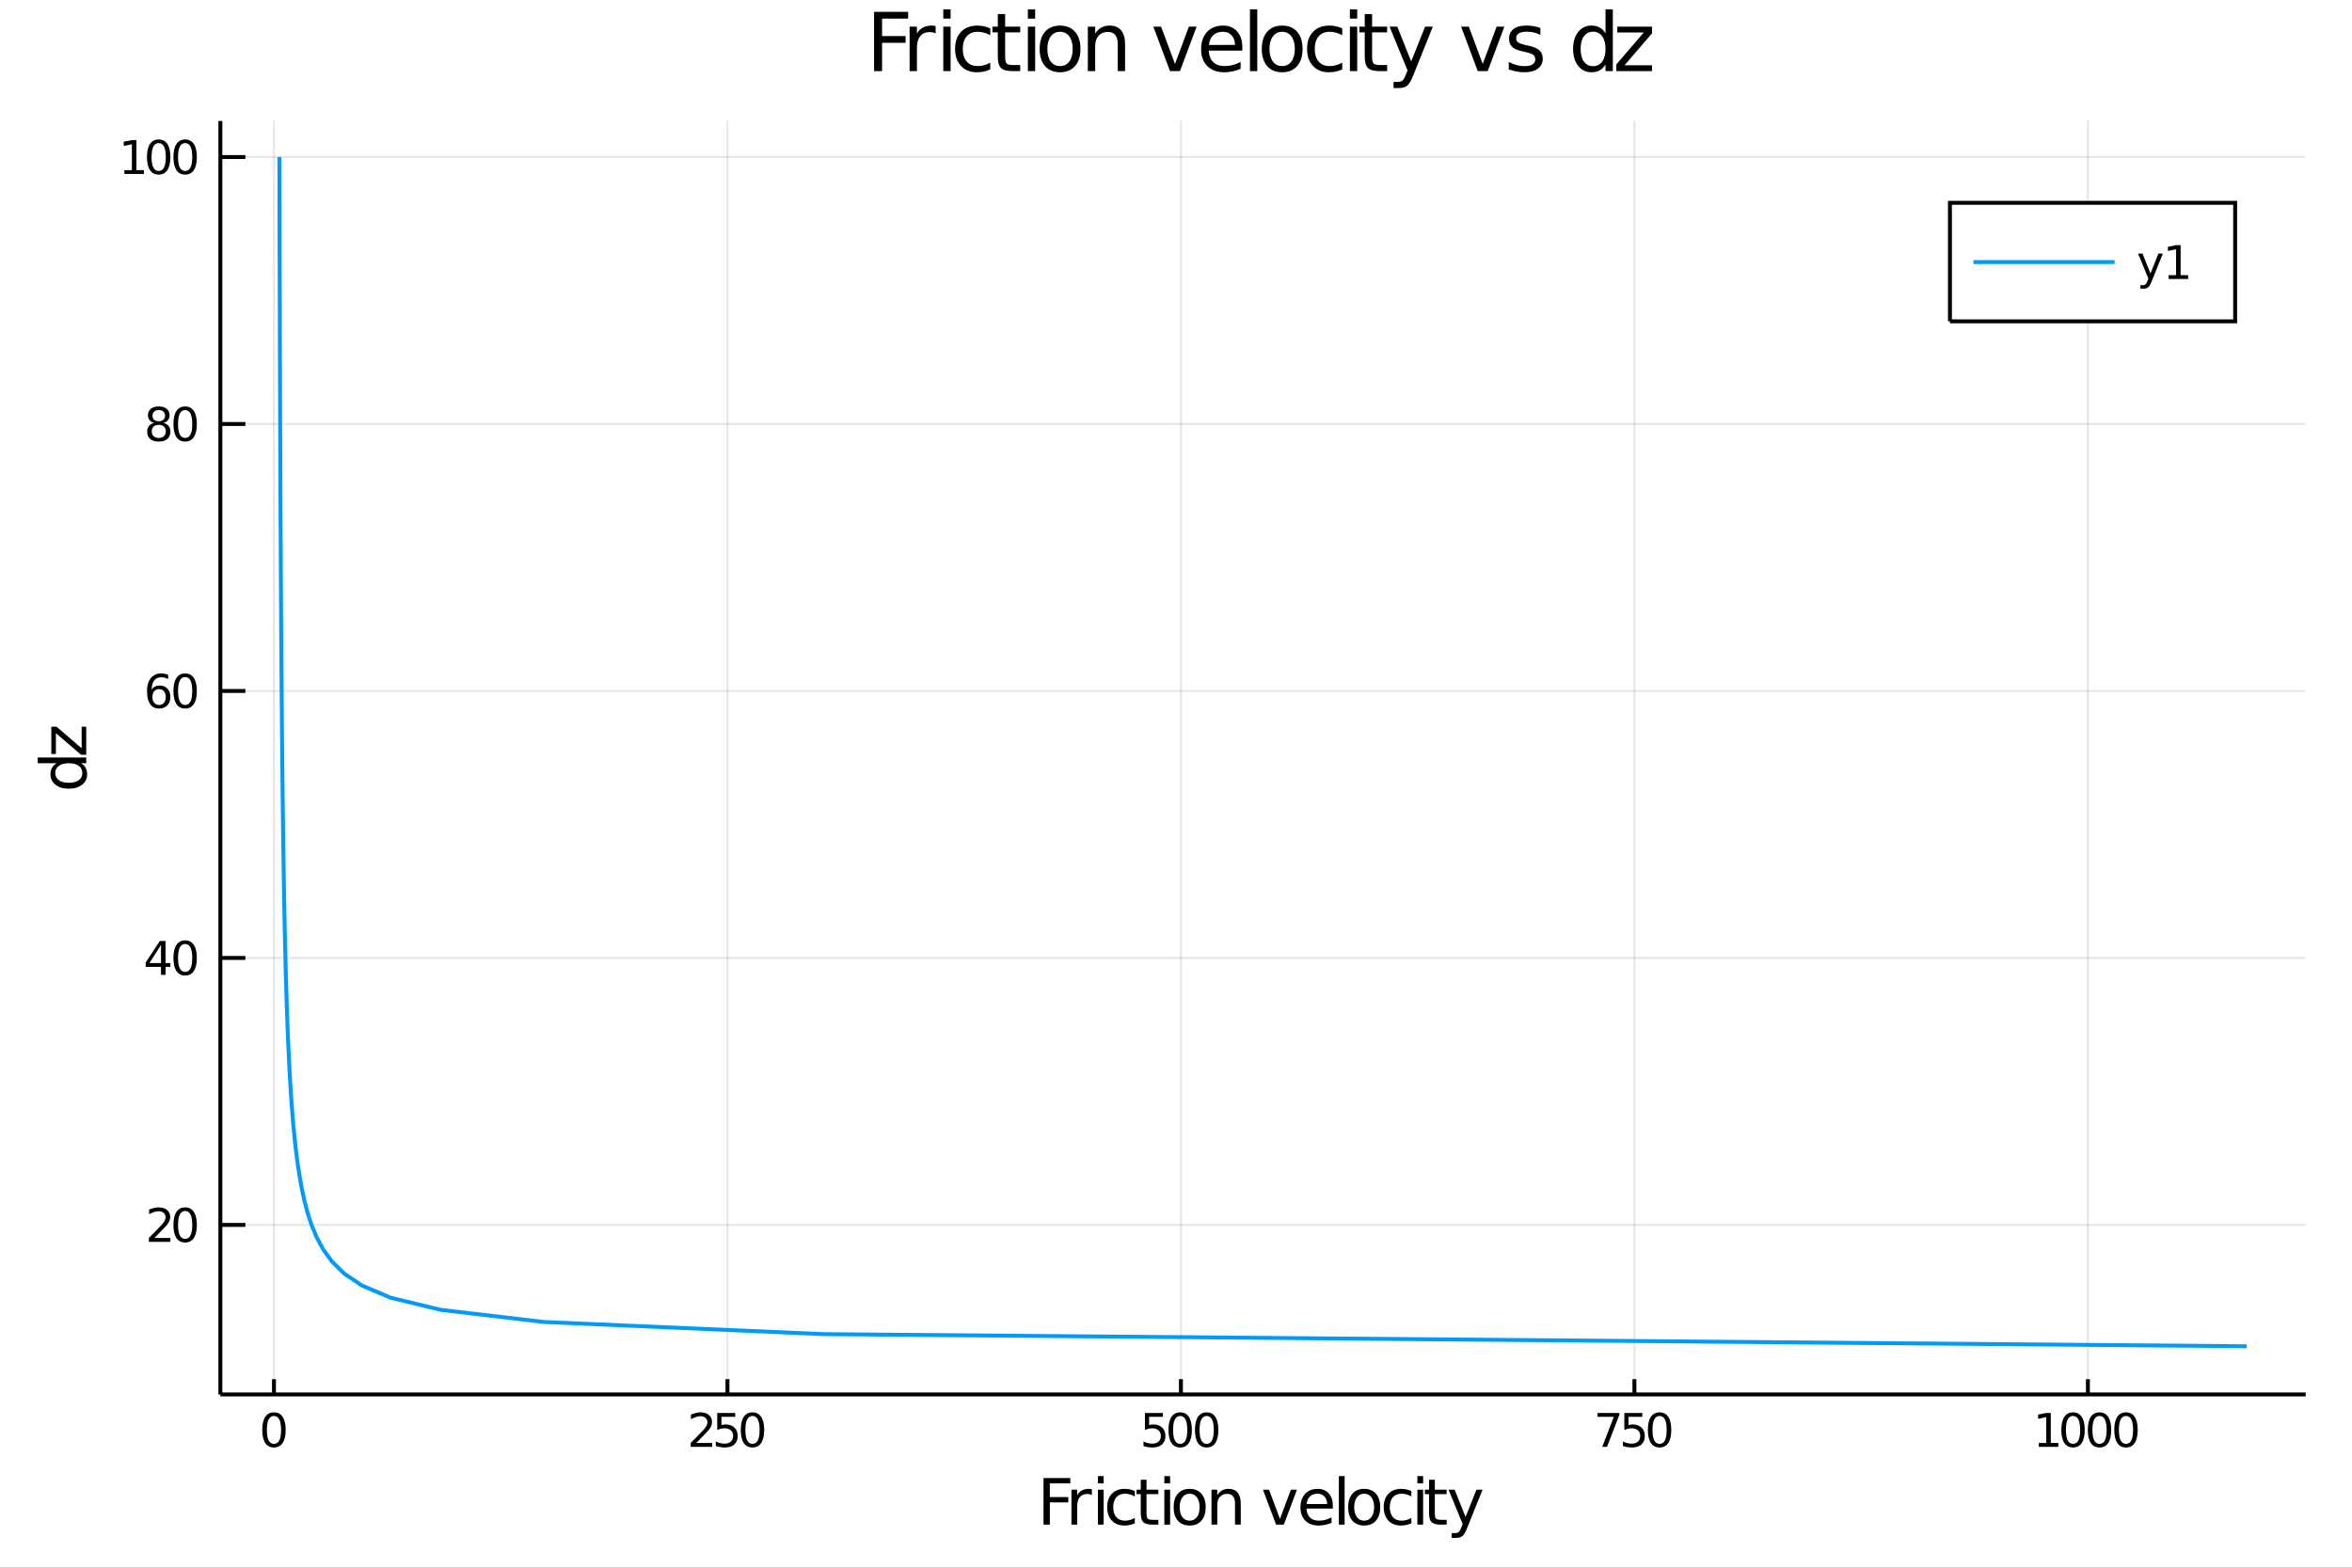 <?xml version="1.0" encoding="utf-8"?>
<svg xmlns="http://www.w3.org/2000/svg" xmlns:xlink="http://www.w3.org/1999/xlink" width="600" height="400" viewBox="0 0 2400 1600">
<rect x="0" y="0" width="2400" height="1600" fill="#333333" stroke="none"/>
<defs>
  <clipPath id="clip720">
    <rect x="0" y="0" width="2400" height="1600"/>
  </clipPath>
</defs>
<path clip-path="url(#clip720)" d="
M0 1600 L2400 1600 L2400 0 L0 0  Z
  " fill="#ffffff" fill-rule="evenodd" fill-opacity="1"/>
<defs>
  <clipPath id="clip721">
    <rect x="480" y="0" width="1681" height="1600"/>
  </clipPath>
</defs>
<path clip-path="url(#clip720)" d="
M224.866 1423.18 L2352.76 1423.18 L2352.76 123.472 L224.866 123.472  Z
  " fill="#ffffff" fill-rule="evenodd" fill-opacity="1"/>
<defs>
  <clipPath id="clip722">
    <rect x="224" y="123" width="2129" height="1301"/>
  </clipPath>
</defs>
<polyline clip-path="url(#clip722)" style="stroke:#000000; stroke-width:2; stroke-opacity:0.1; fill:none" points="
  279.558,1423.18 279.558,123.472 
  "/>
<polyline clip-path="url(#clip722)" style="stroke:#000000; stroke-width:2; stroke-opacity:0.1; fill:none" points="
  742.296,1423.18 742.296,123.472 
  "/>
<polyline clip-path="url(#clip722)" style="stroke:#000000; stroke-width:2; stroke-opacity:0.1; fill:none" points="
  1205.03,1423.18 1205.03,123.472 
  "/>
<polyline clip-path="url(#clip722)" style="stroke:#000000; stroke-width:2; stroke-opacity:0.1; fill:none" points="
  1667.77,1423.18 1667.77,123.472 
  "/>
<polyline clip-path="url(#clip722)" style="stroke:#000000; stroke-width:2; stroke-opacity:0.1; fill:none" points="
  2130.51,1423.18 2130.51,123.472 
  "/>
<polyline clip-path="url(#clip722)" style="stroke:#000000; stroke-width:2; stroke-opacity:0.1; fill:none" points="
  224.866,1250.16 2352.76,1250.16 
  "/>
<polyline clip-path="url(#clip722)" style="stroke:#000000; stroke-width:2; stroke-opacity:0.1; fill:none" points="
  224.866,977.683 2352.76,977.683 
  "/>
<polyline clip-path="url(#clip722)" style="stroke:#000000; stroke-width:2; stroke-opacity:0.1; fill:none" points="
  224.866,705.207 2352.76,705.207 
  "/>
<polyline clip-path="url(#clip722)" style="stroke:#000000; stroke-width:2; stroke-opacity:0.1; fill:none" points="
  224.866,432.732 2352.76,432.732 
  "/>
<polyline clip-path="url(#clip722)" style="stroke:#000000; stroke-width:2; stroke-opacity:0.1; fill:none" points="
  224.866,160.256 2352.76,160.256 
  "/>
<polyline clip-path="url(#clip720)" style="stroke:#000000; stroke-width:4; stroke-opacity:1; fill:none" points="
  224.866,1423.18 2352.76,1423.18 
  "/>
<polyline clip-path="url(#clip720)" style="stroke:#000000; stroke-width:4; stroke-opacity:1; fill:none" points="
  224.866,1423.18 224.866,123.472 
  "/>
<polyline clip-path="url(#clip720)" style="stroke:#000000; stroke-width:4; stroke-opacity:1; fill:none" points="
  279.558,1423.18 279.558,1407.58 
  "/>
<polyline clip-path="url(#clip720)" style="stroke:#000000; stroke-width:4; stroke-opacity:1; fill:none" points="
  742.296,1423.18 742.296,1407.58 
  "/>
<polyline clip-path="url(#clip720)" style="stroke:#000000; stroke-width:4; stroke-opacity:1; fill:none" points="
  1205.03,1423.18 1205.03,1407.58 
  "/>
<polyline clip-path="url(#clip720)" style="stroke:#000000; stroke-width:4; stroke-opacity:1; fill:none" points="
  1667.77,1423.18 1667.77,1407.58 
  "/>
<polyline clip-path="url(#clip720)" style="stroke:#000000; stroke-width:4; stroke-opacity:1; fill:none" points="
  2130.51,1423.18 2130.51,1407.58 
  "/>
<polyline clip-path="url(#clip720)" style="stroke:#000000; stroke-width:4; stroke-opacity:1; fill:none" points="
  224.866,1250.16 250.401,1250.16 
  "/>
<polyline clip-path="url(#clip720)" style="stroke:#000000; stroke-width:4; stroke-opacity:1; fill:none" points="
  224.866,977.683 250.401,977.683 
  "/>
<polyline clip-path="url(#clip720)" style="stroke:#000000; stroke-width:4; stroke-opacity:1; fill:none" points="
  224.866,705.207 250.401,705.207 
  "/>
<polyline clip-path="url(#clip720)" style="stroke:#000000; stroke-width:4; stroke-opacity:1; fill:none" points="
  224.866,432.732 250.401,432.732 
  "/>
<polyline clip-path="url(#clip720)" style="stroke:#000000; stroke-width:4; stroke-opacity:1; fill:none" points="
  224.866,160.256 250.401,160.256 
  "/>
<path clip-path="url(#clip720)" d="M 0 0 M279.558 1445.17 Q275.947 1445.17 274.118 1448.74 Q272.313 1452.28 272.313 1459.41 Q272.313 1466.51 274.118 1470.08 Q275.947 1473.62 279.558 1473.62 Q283.192 1473.62 284.998 1470.08 Q286.827 1466.51 286.827 1459.41 Q286.827 1452.28 284.998 1448.74 Q283.192 1445.17 279.558 1445.17 M279.558 1441.47 Q285.368 1441.47 288.424 1446.07 Q291.503 1450.66 291.503 1459.41 Q291.503 1468.13 288.424 1472.74 Q285.368 1477.32 279.558 1477.32 Q273.748 1477.32 270.669 1472.74 Q267.614 1468.13 267.614 1459.41 Q267.614 1450.66 270.669 1446.07 Q273.748 1441.47 279.558 1441.47 Z" fill="#000000" fill-rule="evenodd" fill-opacity="1" /><path clip-path="url(#clip720)" d="M 0 0 M710.433 1472.72 L726.752 1472.72 L726.752 1476.65 L704.808 1476.65 L704.808 1472.72 Q707.47 1469.96 712.053 1465.33 Q716.66 1460.68 717.84 1459.34 Q720.086 1456.81 720.965 1455.08 Q721.868 1453.32 721.868 1451.63 Q721.868 1448.87 719.924 1447.14 Q718.002 1445.4 714.9 1445.4 Q712.701 1445.4 710.248 1446.17 Q707.817 1446.93 705.039 1448.48 L705.039 1443.76 Q707.863 1442.62 710.317 1442.05 Q712.771 1441.47 714.808 1441.47 Q720.178 1441.47 723.373 1444.15 Q726.567 1446.84 726.567 1451.33 Q726.567 1453.46 725.757 1455.38 Q724.97 1457.28 722.863 1459.87 Q722.285 1460.54 719.183 1463.76 Q716.081 1466.95 710.433 1472.72 Z" fill="#000000" fill-rule="evenodd" fill-opacity="1" /><path clip-path="url(#clip720)" d="M 0 0 M731.868 1442.09 L750.224 1442.09 L750.224 1446.03 L736.15 1446.03 L736.15 1454.5 Q737.169 1454.15 738.187 1453.99 Q739.206 1453.8 740.224 1453.8 Q746.011 1453.8 749.391 1456.98 Q752.771 1460.15 752.771 1465.56 Q752.771 1471.14 749.298 1474.24 Q745.826 1477.32 739.507 1477.32 Q737.331 1477.32 735.062 1476.95 Q732.817 1476.58 730.41 1475.84 L730.41 1471.14 Q732.493 1472.28 734.715 1472.83 Q736.937 1473.39 739.414 1473.39 Q743.419 1473.39 745.757 1471.28 Q748.095 1469.18 748.095 1465.56 Q748.095 1461.95 745.757 1459.85 Q743.419 1457.74 739.414 1457.74 Q737.539 1457.74 735.664 1458.16 Q733.812 1458.57 731.868 1459.45 L731.868 1442.09 Z" fill="#000000" fill-rule="evenodd" fill-opacity="1" /><path clip-path="url(#clip720)" d="M 0 0 M767.84 1445.17 Q764.229 1445.17 762.4 1448.74 Q760.595 1452.28 760.595 1459.41 Q760.595 1466.51 762.4 1470.08 Q764.229 1473.62 767.84 1473.62 Q771.474 1473.62 773.28 1470.08 Q775.108 1466.51 775.108 1459.41 Q775.108 1452.28 773.28 1448.74 Q771.474 1445.17 767.84 1445.17 M767.84 1441.47 Q773.65 1441.47 776.706 1446.07 Q779.784 1450.66 779.784 1459.41 Q779.784 1468.13 776.706 1472.74 Q773.65 1477.32 767.84 1477.32 Q762.03 1477.32 758.951 1472.74 Q755.896 1468.13 755.896 1459.41 Q755.896 1450.66 758.951 1446.07 Q762.03 1441.47 767.84 1441.47 Z" fill="#000000" fill-rule="evenodd" fill-opacity="1" /><path clip-path="url(#clip720)" d="M 0 0 M1168.3 1442.09 L1186.65 1442.09 L1186.65 1446.03 L1172.58 1446.03 L1172.58 1454.5 Q1173.6 1454.15 1174.62 1453.99 Q1175.64 1453.8 1176.65 1453.8 Q1182.44 1453.8 1185.82 1456.98 Q1189.2 1460.15 1189.2 1465.56 Q1189.2 1471.14 1185.73 1474.24 Q1182.26 1477.32 1175.94 1477.32 Q1173.76 1477.32 1171.49 1476.95 Q1169.25 1476.58 1166.84 1475.84 L1166.84 1471.14 Q1168.92 1472.28 1171.15 1472.83 Q1173.37 1473.39 1175.84 1473.39 Q1179.85 1473.39 1182.19 1471.28 Q1184.53 1469.18 1184.53 1465.56 Q1184.53 1461.95 1182.19 1459.85 Q1179.85 1457.74 1175.84 1457.74 Q1173.97 1457.74 1172.09 1458.16 Q1170.24 1458.57 1168.3 1459.45 L1168.3 1442.09 Z" fill="#000000" fill-rule="evenodd" fill-opacity="1" /><path clip-path="url(#clip720)" d="M 0 0 M1204.27 1445.17 Q1200.66 1445.17 1198.83 1448.74 Q1197.02 1452.28 1197.02 1459.41 Q1197.02 1466.51 1198.83 1470.08 Q1200.66 1473.62 1204.27 1473.62 Q1207.9 1473.62 1209.71 1470.08 Q1211.54 1466.51 1211.54 1459.41 Q1211.54 1452.28 1209.71 1448.74 Q1207.9 1445.17 1204.27 1445.17 M1204.27 1441.47 Q1210.08 1441.47 1213.14 1446.07 Q1216.21 1450.66 1216.21 1459.41 Q1216.21 1468.13 1213.14 1472.74 Q1210.08 1477.32 1204.27 1477.32 Q1198.46 1477.32 1195.38 1472.74 Q1192.33 1468.13 1192.33 1459.41 Q1192.33 1450.66 1195.38 1446.07 Q1198.46 1441.47 1204.27 1441.47 Z" fill="#000000" fill-rule="evenodd" fill-opacity="1" /><path clip-path="url(#clip720)" d="M 0 0 M1231.28 1445.17 Q1227.67 1445.17 1225.84 1448.74 Q1224.04 1452.28 1224.04 1459.41 Q1224.04 1466.51 1225.84 1470.08 Q1227.67 1473.62 1231.28 1473.62 Q1234.92 1473.62 1236.72 1470.08 Q1238.55 1466.51 1238.55 1459.41 Q1238.55 1452.28 1236.72 1448.74 Q1234.92 1445.17 1231.28 1445.17 M1231.28 1441.47 Q1237.09 1441.47 1240.15 1446.07 Q1243.23 1450.66 1243.23 1459.41 Q1243.23 1468.13 1240.15 1472.74 Q1237.09 1477.32 1231.28 1477.32 Q1225.47 1477.32 1222.4 1472.74 Q1219.34 1468.13 1219.34 1459.41 Q1219.34 1450.66 1222.4 1446.07 Q1225.47 1441.47 1231.28 1441.47 Z" fill="#000000" fill-rule="evenodd" fill-opacity="1" /><path clip-path="url(#clip720)" d="M 0 0 M1630.15 1442.09 L1652.37 1442.09 L1652.37 1444.08 L1639.82 1476.65 L1634.94 1476.65 L1646.74 1446.03 L1630.15 1446.03 L1630.15 1442.09 Z" fill="#000000" fill-rule="evenodd" fill-opacity="1" /><path clip-path="url(#clip720)" d="M 0 0 M1657.48 1442.09 L1675.84 1442.09 L1675.84 1446.03 L1661.77 1446.03 L1661.77 1454.5 Q1662.78 1454.15 1663.8 1453.99 Q1664.82 1453.8 1665.84 1453.8 Q1671.63 1453.8 1675.01 1456.98 Q1678.39 1460.15 1678.39 1465.56 Q1678.39 1471.14 1674.91 1474.24 Q1671.44 1477.32 1665.12 1477.32 Q1662.95 1477.32 1660.68 1476.95 Q1658.43 1476.58 1656.02 1475.84 L1656.02 1471.14 Q1658.11 1472.28 1660.33 1472.83 Q1662.55 1473.39 1665.03 1473.39 Q1669.03 1473.39 1671.37 1471.28 Q1673.71 1469.18 1673.71 1465.56 Q1673.71 1461.95 1671.37 1459.85 Q1669.03 1457.74 1665.03 1457.74 Q1663.15 1457.74 1661.28 1458.16 Q1659.43 1458.57 1657.48 1459.45 L1657.48 1442.09 Z" fill="#000000" fill-rule="evenodd" fill-opacity="1" /><path clip-path="url(#clip720)" d="M 0 0 M1693.45 1445.17 Q1689.84 1445.17 1688.02 1448.74 Q1686.21 1452.28 1686.21 1459.41 Q1686.21 1466.51 1688.02 1470.08 Q1689.84 1473.62 1693.45 1473.62 Q1697.09 1473.62 1698.89 1470.08 Q1700.72 1466.51 1700.72 1459.41 Q1700.72 1452.28 1698.89 1448.74 Q1697.09 1445.17 1693.45 1445.17 M1693.45 1441.47 Q1699.27 1441.47 1702.32 1446.07 Q1705.4 1450.66 1705.4 1459.41 Q1705.4 1468.13 1702.32 1472.74 Q1699.27 1477.32 1693.45 1477.32 Q1687.64 1477.32 1684.57 1472.74 Q1681.51 1468.13 1681.51 1459.41 Q1681.51 1450.66 1684.57 1446.07 Q1687.64 1441.47 1693.45 1441.47 Z" fill="#000000" fill-rule="evenodd" fill-opacity="1" /><path clip-path="url(#clip720)" d="M 0 0 M2080.37 1472.72 L2088.01 1472.72 L2088.01 1446.35 L2079.7 1448.02 L2079.7 1443.76 L2087.96 1442.09 L2092.64 1442.09 L2092.64 1472.72 L2100.28 1472.72 L2100.28 1476.65 L2080.37 1476.65 L2080.37 1472.72 Z" fill="#000000" fill-rule="evenodd" fill-opacity="1" /><path clip-path="url(#clip720)" d="M 0 0 M2115.35 1445.17 Q2111.74 1445.17 2109.91 1448.74 Q2108.1 1452.28 2108.1 1459.41 Q2108.1 1466.51 2109.91 1470.08 Q2111.74 1473.62 2115.35 1473.62 Q2118.98 1473.62 2120.79 1470.08 Q2122.62 1466.51 2122.62 1459.41 Q2122.62 1452.28 2120.79 1448.74 Q2118.98 1445.17 2115.35 1445.17 M2115.35 1441.47 Q2121.16 1441.47 2124.21 1446.07 Q2127.29 1450.66 2127.29 1459.41 Q2127.29 1468.13 2124.21 1472.74 Q2121.16 1477.32 2115.35 1477.32 Q2109.54 1477.32 2106.46 1472.74 Q2103.4 1468.13 2103.4 1459.41 Q2103.4 1450.66 2106.46 1446.07 Q2109.54 1441.47 2115.35 1441.47 Z" fill="#000000" fill-rule="evenodd" fill-opacity="1" /><path clip-path="url(#clip720)" d="M 0 0 M2142.36 1445.17 Q2138.75 1445.17 2136.92 1448.74 Q2135.12 1452.28 2135.12 1459.41 Q2135.12 1466.51 2136.92 1470.08 Q2138.75 1473.62 2142.36 1473.62 Q2146 1473.62 2147.8 1470.08 Q2149.63 1466.51 2149.63 1459.41 Q2149.63 1452.28 2147.8 1448.74 Q2146 1445.17 2142.36 1445.17 M2142.36 1441.47 Q2148.17 1441.47 2151.23 1446.07 Q2154.31 1450.66 2154.31 1459.41 Q2154.31 1468.13 2151.23 1472.74 Q2148.17 1477.32 2142.36 1477.32 Q2136.55 1477.32 2133.47 1472.74 Q2130.42 1468.13 2130.42 1459.41 Q2130.42 1450.66 2133.47 1446.07 Q2136.55 1441.47 2142.36 1441.47 Z" fill="#000000" fill-rule="evenodd" fill-opacity="1" /><path clip-path="url(#clip720)" d="M 0 0 M2169.38 1445.17 Q2165.76 1445.17 2163.94 1448.74 Q2162.13 1452.28 2162.13 1459.41 Q2162.13 1466.51 2163.94 1470.08 Q2165.76 1473.62 2169.38 1473.62 Q2173.01 1473.62 2174.82 1470.08 Q2176.64 1466.51 2176.64 1459.41 Q2176.64 1452.28 2174.82 1448.74 Q2173.01 1445.17 2169.38 1445.17 M2169.38 1441.47 Q2175.19 1441.47 2178.24 1446.07 Q2181.32 1450.66 2181.32 1459.41 Q2181.32 1468.13 2178.24 1472.74 Q2175.19 1477.32 2169.38 1477.32 Q2163.57 1477.32 2160.49 1472.74 Q2157.43 1468.13 2157.43 1459.41 Q2157.43 1450.66 2160.49 1446.07 Q2163.57 1441.47 2169.38 1441.47 Z" fill="#000000" fill-rule="evenodd" fill-opacity="1" /><path clip-path="url(#clip720)" d="M 0 0 M157.533 1263.5 L173.852 1263.5 L173.852 1267.44 L151.908 1267.44 L151.908 1263.5 Q154.57 1260.75 159.153 1256.12 Q163.76 1251.47 164.941 1250.12 Q167.186 1247.6 168.065 1245.86 Q168.968 1244.1 168.968 1242.41 Q168.968 1239.66 167.024 1237.92 Q165.103 1236.19 162.001 1236.19 Q159.802 1236.19 157.348 1236.95 Q154.917 1237.72 152.14 1239.27 L152.14 1234.54 Q154.964 1233.41 157.417 1232.83 Q159.871 1232.25 161.908 1232.25 Q167.278 1232.25 170.473 1234.94 Q173.667 1237.62 173.667 1242.11 Q173.667 1244.24 172.857 1246.16 Q172.07 1248.06 169.964 1250.66 Q169.385 1251.33 166.283 1254.54 Q163.181 1257.74 157.533 1263.5 Z" fill="#000000" fill-rule="evenodd" fill-opacity="1" /><path clip-path="url(#clip720)" d="M 0 0 M188.922 1235.96 Q185.311 1235.96 183.482 1239.52 Q181.677 1243.06 181.677 1250.19 Q181.677 1257.3 183.482 1260.86 Q185.311 1264.41 188.922 1264.41 Q192.556 1264.41 194.362 1260.86 Q196.19 1257.3 196.19 1250.19 Q196.19 1243.06 194.362 1239.52 Q192.556 1235.96 188.922 1235.96 M188.922 1232.25 Q194.732 1232.25 197.788 1236.86 Q200.866 1241.44 200.866 1250.19 Q200.866 1258.92 197.788 1263.53 Q194.732 1268.11 188.922 1268.11 Q183.112 1268.11 180.033 1263.53 Q176.977 1258.92 176.977 1250.19 Q176.977 1241.44 180.033 1236.86 Q183.112 1232.25 188.922 1232.25 Z" fill="#000000" fill-rule="evenodd" fill-opacity="1" /><path clip-path="url(#clip720)" d="M 0 0 M164.269 964.477 L152.464 982.926 L164.269 982.926 L164.269 964.477 M163.042 960.403 L168.922 960.403 L168.922 982.926 L173.852 982.926 L173.852 986.814 L168.922 986.814 L168.922 994.963 L164.269 994.963 L164.269 986.814 L148.667 986.814 L148.667 982.301 L163.042 960.403 Z" fill="#000000" fill-rule="evenodd" fill-opacity="1" /><path clip-path="url(#clip720)" d="M 0 0 M188.922 963.481 Q185.311 963.481 183.482 967.046 Q181.677 970.588 181.677 977.717 Q181.677 984.824 183.482 988.389 Q185.311 991.93 188.922 991.93 Q192.556 991.93 194.362 988.389 Q196.19 984.824 196.19 977.717 Q196.19 970.588 194.362 967.046 Q192.556 963.481 188.922 963.481 M188.922 959.778 Q194.732 959.778 197.788 964.384 Q200.866 968.967 200.866 977.717 Q200.866 986.444 197.788 991.051 Q194.732 995.634 188.922 995.634 Q183.112 995.634 180.033 991.051 Q176.977 986.444 176.977 977.717 Q176.977 968.967 180.033 964.384 Q183.112 959.778 188.922 959.778 Z" fill="#000000" fill-rule="evenodd" fill-opacity="1" /><path clip-path="url(#clip720)" d="M 0 0 M162.325 703.344 Q159.177 703.344 157.325 705.496 Q155.496 707.649 155.496 711.399 Q155.496 715.126 157.325 717.302 Q159.177 719.455 162.325 719.455 Q165.473 719.455 167.302 717.302 Q169.153 715.126 169.153 711.399 Q169.153 707.649 167.302 705.496 Q165.473 703.344 162.325 703.344 M171.607 688.691 L171.607 692.95 Q169.848 692.117 168.042 691.677 Q166.26 691.237 164.501 691.237 Q159.871 691.237 157.417 694.362 Q154.987 697.487 154.64 703.807 Q156.005 701.793 158.066 700.728 Q160.126 699.64 162.603 699.64 Q167.811 699.64 170.82 702.811 Q173.852 705.959 173.852 711.399 Q173.852 716.723 170.704 719.941 Q167.556 723.158 162.325 723.158 Q156.329 723.158 153.158 718.575 Q149.987 713.969 149.987 705.242 Q149.987 697.047 153.876 692.186 Q157.765 687.302 164.316 687.302 Q166.075 687.302 167.857 687.649 Q169.663 687.997 171.607 688.691 Z" fill="#000000" fill-rule="evenodd" fill-opacity="1" /><path clip-path="url(#clip720)" d="M 0 0 M188.922 691.006 Q185.311 691.006 183.482 694.571 Q181.677 698.112 181.677 705.242 Q181.677 712.348 183.482 715.913 Q185.311 719.455 188.922 719.455 Q192.556 719.455 194.362 715.913 Q196.19 712.348 196.19 705.242 Q196.19 698.112 194.362 694.571 Q192.556 691.006 188.922 691.006 M188.922 687.302 Q194.732 687.302 197.788 691.909 Q200.866 696.492 200.866 705.242 Q200.866 713.969 197.788 718.575 Q194.732 723.158 188.922 723.158 Q183.112 723.158 180.033 718.575 Q176.977 713.969 176.977 705.242 Q176.977 696.492 180.033 691.909 Q183.112 687.302 188.922 687.302 Z" fill="#000000" fill-rule="evenodd" fill-opacity="1" /><path clip-path="url(#clip720)" d="M 0 0 M162.001 433.6 Q158.667 433.6 156.746 435.382 Q154.848 437.165 154.848 440.29 Q154.848 443.415 156.746 445.197 Q158.667 446.979 162.001 446.979 Q165.334 446.979 167.255 445.197 Q169.177 443.391 169.177 440.29 Q169.177 437.165 167.255 435.382 Q165.357 433.6 162.001 433.6 M157.325 431.609 Q154.316 430.868 152.626 428.808 Q150.959 426.748 150.959 423.785 Q150.959 419.642 153.899 417.234 Q156.862 414.827 162.001 414.827 Q167.163 414.827 170.103 417.234 Q173.042 419.642 173.042 423.785 Q173.042 426.748 171.353 428.808 Q169.686 430.868 166.7 431.609 Q170.079 432.396 171.954 434.688 Q173.852 436.979 173.852 440.29 Q173.852 445.313 170.774 447.998 Q167.718 450.683 162.001 450.683 Q156.283 450.683 153.204 447.998 Q150.149 445.313 150.149 440.29 Q150.149 436.979 152.047 434.688 Q153.945 432.396 157.325 431.609 M155.612 424.225 Q155.612 426.91 157.279 428.415 Q158.968 429.919 162.001 429.919 Q165.01 429.919 166.7 428.415 Q168.413 426.91 168.413 424.225 Q168.413 421.54 166.7 420.035 Q165.01 418.53 162.001 418.53 Q158.968 418.53 157.279 420.035 Q155.612 421.54 155.612 424.225 Z" fill="#000000" fill-rule="evenodd" fill-opacity="1" /><path clip-path="url(#clip720)" d="M 0 0 M188.922 418.53 Q185.311 418.53 183.482 422.095 Q181.677 425.637 181.677 432.766 Q181.677 439.873 183.482 443.438 Q185.311 446.979 188.922 446.979 Q192.556 446.979 194.362 443.438 Q196.19 439.873 196.19 432.766 Q196.19 425.637 194.362 422.095 Q192.556 418.53 188.922 418.53 M188.922 414.827 Q194.732 414.827 197.788 419.433 Q200.866 424.016 200.866 432.766 Q200.866 441.493 197.788 446.1 Q194.732 450.683 188.922 450.683 Q183.112 450.683 180.033 446.1 Q176.977 441.493 176.977 432.766 Q176.977 424.016 180.033 419.433 Q183.112 414.827 188.922 414.827 Z" fill="#000000" fill-rule="evenodd" fill-opacity="1" /><path clip-path="url(#clip720)" d="M 0 0 M126.931 173.601 L134.57 173.601 L134.57 147.236 L126.26 148.902 L126.26 144.643 L134.524 142.976 L139.2 142.976 L139.2 173.601 L146.839 173.601 L146.839 177.536 L126.931 177.536 L126.931 173.601 Z" fill="#000000" fill-rule="evenodd" fill-opacity="1" /><path clip-path="url(#clip720)" d="M 0 0 M161.908 146.055 Q158.297 146.055 156.468 149.62 Q154.663 153.161 154.663 160.291 Q154.663 167.397 156.468 170.962 Q158.297 174.504 161.908 174.504 Q165.542 174.504 167.348 170.962 Q169.177 167.397 169.177 160.291 Q169.177 153.161 167.348 149.62 Q165.542 146.055 161.908 146.055 M161.908 142.351 Q167.718 142.351 170.774 146.958 Q173.852 151.541 173.852 160.291 Q173.852 169.018 170.774 173.624 Q167.718 178.208 161.908 178.208 Q156.098 178.208 153.019 173.624 Q149.964 169.018 149.964 160.291 Q149.964 151.541 153.019 146.958 Q156.098 142.351 161.908 142.351 Z" fill="#000000" fill-rule="evenodd" fill-opacity="1" /><path clip-path="url(#clip720)" d="M 0 0 M188.922 146.055 Q185.311 146.055 183.482 149.62 Q181.677 153.161 181.677 160.291 Q181.677 167.397 183.482 170.962 Q185.311 174.504 188.922 174.504 Q192.556 174.504 194.362 170.962 Q196.19 167.397 196.19 160.291 Q196.19 153.161 194.362 149.62 Q192.556 146.055 188.922 146.055 M188.922 142.351 Q194.732 142.351 197.788 146.958 Q200.866 151.541 200.866 160.291 Q200.866 169.018 197.788 173.624 Q194.732 178.208 188.922 178.208 Q183.112 178.208 180.033 173.624 Q176.977 169.018 176.977 160.291 Q176.977 151.541 180.033 146.958 Q183.112 142.351 188.922 142.351 Z" fill="#000000" fill-rule="evenodd" fill-opacity="1" /><path clip-path="url(#clip720)" d="M 0 0 M891.903 12.096 L926.66 12.096 L926.66 18.983 L900.086 18.983 L900.086 36.806 L924.068 36.806 L924.068 43.693 L900.086 43.693 L900.086 72.576 L891.903 72.576 L891.903 12.096 Z" fill="#000000" fill-rule="evenodd" fill-opacity="1" /><path clip-path="url(#clip720)" d="M 0 0 M954.733 34.173 Q953.477 33.444 951.978 33.12 Q950.52 32.756 948.738 32.756 Q942.418 32.756 939.015 36.888 Q935.653 40.979 935.653 48.676 L935.653 72.576 L928.159 72.576 L928.159 27.206 L935.653 27.206 L935.653 34.254 Q938.003 30.122 941.77 28.138 Q945.537 26.112 950.925 26.112 Q951.695 26.112 952.627 26.234 Q953.558 26.315 954.692 26.517 L954.733 34.173 Z" fill="#000000" fill-rule="evenodd" fill-opacity="1" /><path clip-path="url(#clip720)" d="M 0 0 M962.551 27.206 L970.005 27.206 L970.005 72.576 L962.551 72.576 L962.551 27.206 M962.551 9.544 L970.005 9.544 L970.005 18.983 L962.551 18.983 L962.551 9.544 Z" fill="#000000" fill-rule="evenodd" fill-opacity="1" /><path clip-path="url(#clip720)" d="M 0 0 M1010.47 28.948 L1010.47 35.915 Q1007.31 34.173 1004.11 33.323 Q1000.95 32.431 997.713 32.431 Q990.462 32.431 986.452 37.05 Q982.441 41.627 982.441 49.931 Q982.441 58.236 986.452 62.854 Q990.462 67.431 997.713 67.431 Q1000.95 67.431 1004.11 66.581 Q1007.31 65.689 1010.47 63.948 L1010.47 70.834 Q1007.35 72.292 1003.99 73.022 Q1000.67 73.751 996.903 73.751 Q986.654 73.751 980.618 67.31 Q974.582 60.869 974.582 49.931 Q974.582 38.832 980.659 32.472 Q986.776 26.112 997.389 26.112 Q1000.83 26.112 1004.11 26.841 Q1007.39 27.53 1010.47 28.948 Z" fill="#000000" fill-rule="evenodd" fill-opacity="1" /><path clip-path="url(#clip720)" d="M 0 0 M1025.66 14.324 L1025.66 27.206 L1041.02 27.206 L1041.02 32.999 L1025.66 32.999 L1025.66 57.628 Q1025.66 63.178 1027.16 64.758 Q1028.7 66.338 1033.36 66.338 L1041.02 66.338 L1041.02 72.576 L1033.36 72.576 Q1024.73 72.576 1021.45 69.376 Q1018.17 66.135 1018.17 57.628 L1018.17 32.999 L1012.7 32.999 L1012.7 27.206 L1018.17 27.206 L1018.17 14.324 L1025.66 14.324 Z" fill="#000000" fill-rule="evenodd" fill-opacity="1" /><path clip-path="url(#clip720)" d="M 0 0 M1048.84 27.206 L1056.29 27.206 L1056.29 72.576 L1048.84 72.576 L1048.84 27.206 M1048.84 9.544 L1056.29 9.544 L1056.29 18.983 L1048.84 18.983 L1048.84 9.544 Z" fill="#000000" fill-rule="evenodd" fill-opacity="1" /><path clip-path="url(#clip720)" d="M 0 0 M1081.69 32.431 Q1075.69 32.431 1072.21 37.131 Q1068.73 41.789 1068.73 49.931 Q1068.73 58.074 1072.17 62.773 Q1075.65 67.431 1081.69 67.431 Q1087.64 67.431 1091.13 62.732 Q1094.61 58.033 1094.61 49.931 Q1094.61 41.87 1091.13 37.171 Q1087.64 32.431 1081.69 32.431 M1081.69 26.112 Q1091.41 26.112 1096.96 32.431 Q1102.51 38.751 1102.51 49.931 Q1102.51 61.071 1096.96 67.431 Q1091.41 73.751 1081.69 73.751 Q1071.93 73.751 1066.38 67.431 Q1060.87 61.071 1060.87 49.931 Q1060.87 38.751 1066.38 32.431 Q1071.93 26.112 1081.69 26.112 Z" fill="#000000" fill-rule="evenodd" fill-opacity="1" /><path clip-path="url(#clip720)" d="M 0 0 M1148.04 45.192 L1148.04 72.576 L1140.59 72.576 L1140.59 45.435 Q1140.59 38.994 1138.08 35.794 Q1135.57 32.594 1130.54 32.594 Q1124.51 32.594 1121.02 36.442 Q1117.54 40.29 1117.54 46.934 L1117.54 72.576 L1110.04 72.576 L1110.04 27.206 L1117.54 27.206 L1117.54 34.254 Q1120.21 30.163 1123.82 28.138 Q1127.46 26.112 1132.2 26.112 Q1140.02 26.112 1144.03 30.973 Q1148.04 35.794 1148.04 45.192 Z" fill="#000000" fill-rule="evenodd" fill-opacity="1" /><path clip-path="url(#clip720)" d="M 0 0 M1176.88 27.206 L1184.78 27.206 L1198.96 65.284 L1213.14 27.206 L1221.04 27.206 L1204.03 72.576 L1193.9 72.576 L1176.88 27.206 Z" fill="#000000" fill-rule="evenodd" fill-opacity="1" /><path clip-path="url(#clip720)" d="M 0 0 M1267.67 48.028 L1267.67 51.673 L1233.39 51.673 Q1233.88 59.37 1238.01 63.421 Q1242.19 67.431 1249.6 67.431 Q1253.89 67.431 1257.9 66.378 Q1261.95 65.325 1265.92 63.218 L1265.92 70.267 Q1261.91 71.968 1257.7 72.86 Q1253.49 73.751 1249.15 73.751 Q1238.3 73.751 1231.94 67.431 Q1225.62 61.112 1225.62 50.337 Q1225.62 39.197 1231.61 32.675 Q1237.65 26.112 1247.86 26.112 Q1257.01 26.112 1262.32 32.026 Q1267.67 37.9 1267.67 48.028 M1260.21 45.84 Q1260.13 39.723 1256.77 36.077 Q1253.45 32.431 1247.94 32.431 Q1241.7 32.431 1237.93 35.956 Q1234.2 39.48 1233.64 45.88 L1260.21 45.84 Z" fill="#000000" fill-rule="evenodd" fill-opacity="1" /><path clip-path="url(#clip720)" d="M 0 0 M1275.48 9.544 L1282.94 9.544 L1282.94 72.576 L1275.48 72.576 L1275.48 9.544 Z" fill="#000000" fill-rule="evenodd" fill-opacity="1" /><path clip-path="url(#clip720)" d="M 0 0 M1308.34 32.431 Q1302.34 32.431 1298.86 37.131 Q1295.37 41.789 1295.37 49.931 Q1295.37 58.074 1298.82 62.773 Q1302.3 67.431 1308.34 67.431 Q1314.29 67.431 1317.78 62.732 Q1321.26 58.033 1321.26 49.931 Q1321.26 41.87 1317.78 37.171 Q1314.29 32.431 1308.34 32.431 M1308.34 26.112 Q1318.06 26.112 1323.61 32.431 Q1329.16 38.751 1329.16 49.931 Q1329.16 61.071 1323.61 67.431 Q1318.06 73.751 1308.34 73.751 Q1298.57 73.751 1293.02 67.431 Q1287.51 61.071 1287.51 49.931 Q1287.51 38.751 1293.02 32.431 Q1298.57 26.112 1308.34 26.112 Z" fill="#000000" fill-rule="evenodd" fill-opacity="1" /><path clip-path="url(#clip720)" d="M 0 0 M1369.63 28.948 L1369.63 35.915 Q1366.47 34.173 1363.27 33.323 Q1360.11 32.431 1356.87 32.431 Q1349.62 32.431 1345.6 37.05 Q1341.59 41.627 1341.59 49.931 Q1341.59 58.236 1345.6 62.854 Q1349.62 67.431 1356.87 67.431 Q1360.11 67.431 1363.27 66.581 Q1366.47 65.689 1369.63 63.948 L1369.63 70.834 Q1366.51 72.292 1363.15 73.022 Q1359.82 73.751 1356.06 73.751 Q1345.81 73.751 1339.77 67.31 Q1333.74 60.869 1333.74 49.931 Q1333.74 38.832 1339.81 32.472 Q1345.93 26.112 1356.54 26.112 Q1359.99 26.112 1363.27 26.841 Q1366.55 27.53 1369.63 28.948 Z" fill="#000000" fill-rule="evenodd" fill-opacity="1" /><path clip-path="url(#clip720)" d="M 0 0 M1377.44 27.206 L1384.9 27.206 L1384.9 72.576 L1377.44 72.576 L1377.44 27.206 M1377.44 9.544 L1384.9 9.544 L1384.9 18.983 L1377.44 18.983 L1377.44 9.544 Z" fill="#000000" fill-rule="evenodd" fill-opacity="1" /><path clip-path="url(#clip720)" d="M 0 0 M1400.09 14.324 L1400.09 27.206 L1415.44 27.206 L1415.44 32.999 L1400.09 32.999 L1400.09 57.628 Q1400.09 63.178 1401.59 64.758 Q1403.13 66.338 1407.79 66.338 L1415.44 66.338 L1415.44 72.576 L1407.79 72.576 Q1399.16 72.576 1395.88 69.376 Q1392.6 66.135 1392.6 57.628 L1392.6 32.999 L1387.13 32.999 L1387.13 27.206 L1392.6 27.206 L1392.6 14.324 L1400.09 14.324 Z" fill="#000000" fill-rule="evenodd" fill-opacity="1" /><path clip-path="url(#clip720)" d="M 0 0 M1442.14 76.789 Q1438.98 84.891 1435.98 87.362 Q1432.98 89.833 1427.96 89.833 L1422 89.833 L1422 83.594 L1426.38 83.594 Q1429.46 83.594 1431.16 82.136 Q1432.86 80.678 1434.93 75.25 L1436.26 71.847 L1417.91 27.206 L1425.81 27.206 L1439.99 62.692 L1454.17 27.206 L1462.07 27.206 L1442.14 76.789 Z" fill="#000000" fill-rule="evenodd" fill-opacity="1" /><path clip-path="url(#clip720)" d="M 0 0 M1490.91 27.206 L1498.81 27.206 L1512.99 65.284 L1527.17 27.206 L1535.07 27.206 L1518.05 72.576 L1507.92 72.576 L1490.91 27.206 Z" fill="#000000" fill-rule="evenodd" fill-opacity="1" /><path clip-path="url(#clip720)" d="M 0 0 M1571.81 28.543 L1571.81 35.591 Q1568.65 33.971 1565.24 33.161 Q1561.84 32.35 1558.2 32.35 Q1552.65 32.35 1549.85 34.052 Q1547.1 35.753 1547.1 39.156 Q1547.1 41.749 1549.08 43.248 Q1551.07 44.706 1557.06 46.043 L1559.61 46.61 Q1567.55 48.311 1570.88 51.43 Q1574.24 54.509 1574.24 60.059 Q1574.24 66.378 1569.21 70.064 Q1564.23 73.751 1555.48 73.751 Q1551.84 73.751 1547.87 73.022 Q1543.94 72.333 1539.56 70.915 L1539.56 63.218 Q1543.69 65.365 1547.7 66.459 Q1551.71 67.512 1555.64 67.512 Q1560.91 67.512 1563.75 65.73 Q1566.58 63.907 1566.58 60.626 Q1566.58 57.588 1564.52 55.967 Q1562.49 54.347 1555.56 52.848 L1552.97 52.24 Q1546.04 50.782 1542.96 47.785 Q1539.89 44.746 1539.89 39.48 Q1539.89 33.08 1544.42 29.596 Q1548.96 26.112 1557.31 26.112 Q1561.44 26.112 1565.08 26.72 Q1568.73 27.327 1571.81 28.543 Z" fill="#000000" fill-rule="evenodd" fill-opacity="1" /><path clip-path="url(#clip720)" d="M 0 0 M1638.28 34.092 L1638.28 9.544 L1645.74 9.544 L1645.74 72.576 L1638.28 72.576 L1638.28 65.77 Q1635.93 69.821 1632.33 71.806 Q1628.76 73.751 1623.74 73.751 Q1615.52 73.751 1610.33 67.188 Q1605.19 60.626 1605.19 49.931 Q1605.19 39.237 1610.33 32.675 Q1615.52 26.112 1623.74 26.112 Q1628.76 26.112 1632.33 28.097 Q1635.93 30.041 1638.28 34.092 M1612.88 49.931 Q1612.88 58.155 1616.25 62.854 Q1619.65 67.512 1625.56 67.512 Q1631.48 67.512 1634.88 62.854 Q1638.28 58.155 1638.28 49.931 Q1638.28 41.708 1634.88 37.05 Q1631.48 32.35 1625.56 32.35 Q1619.65 32.35 1616.25 37.05 Q1612.88 41.708 1612.88 49.931 Z" fill="#000000" fill-rule="evenodd" fill-opacity="1" /><path clip-path="url(#clip720)" d="M 0 0 M1650.31 27.206 L1685.72 27.206 L1685.72 34.011 L1657.69 66.621 L1685.72 66.621 L1685.72 72.576 L1649.3 72.576 L1649.3 65.77 L1677.33 33.161 L1650.31 33.161 L1650.31 27.206 Z" fill="#000000" fill-rule="evenodd" fill-opacity="1" /><path clip-path="url(#clip720)" d="M 0 0 M1064.82 1508.52 L1092.13 1508.52 L1092.13 1513.93 L1071.25 1513.93 L1071.25 1527.94 L1090.09 1527.94 L1090.09 1533.35 L1071.25 1533.35 L1071.25 1556.04 L1064.82 1556.04 L1064.82 1508.52 Z" fill="#000000" fill-rule="evenodd" fill-opacity="1" /><path clip-path="url(#clip720)" d="M 0 0 M1114.18 1525.87 Q1113.2 1525.3 1112.02 1525.04 Q1110.87 1524.76 1109.47 1524.76 Q1104.51 1524.76 1101.83 1528 Q1099.19 1531.22 1099.19 1537.27 L1099.19 1556.04 L1093.3 1556.04 L1093.3 1520.4 L1099.19 1520.4 L1099.19 1525.93 Q1101.04 1522.69 1104 1521.13 Q1106.96 1519.54 1111.19 1519.54 Q1111.8 1519.54 1112.53 1519.63 Q1113.26 1519.7 1114.15 1519.85 L1114.18 1525.87 Z" fill="#000000" fill-rule="evenodd" fill-opacity="1" /><path clip-path="url(#clip720)" d="M 0 0 M1120.33 1520.4 L1126.18 1520.4 L1126.18 1556.04 L1120.33 1556.04 L1120.33 1520.4 M1120.33 1506.52 L1126.18 1506.52 L1126.18 1513.93 L1120.33 1513.93 L1120.33 1506.52 Z" fill="#000000" fill-rule="evenodd" fill-opacity="1" /><path clip-path="url(#clip720)" d="M 0 0 M1157.98 1521.76 L1157.98 1527.24 Q1155.5 1525.87 1152.98 1525.2 Q1150.5 1524.5 1147.95 1524.5 Q1142.26 1524.5 1139.11 1528.13 Q1135.95 1531.73 1135.95 1538.25 Q1135.95 1544.78 1139.11 1548.4 Q1142.26 1552 1147.95 1552 Q1150.5 1552 1152.98 1551.33 Q1155.5 1550.63 1157.98 1549.26 L1157.98 1554.68 Q1155.53 1555.82 1152.89 1556.39 Q1150.28 1556.97 1147.32 1556.97 Q1139.26 1556.97 1134.52 1551.91 Q1129.78 1546.85 1129.78 1538.25 Q1129.78 1529.53 1134.55 1524.53 Q1139.36 1519.54 1147.7 1519.54 Q1150.4 1519.54 1152.98 1520.11 Q1155.56 1520.65 1157.98 1521.76 Z" fill="#000000" fill-rule="evenodd" fill-opacity="1" /><path clip-path="url(#clip720)" d="M 0 0 M1169.92 1510.27 L1169.92 1520.4 L1181.98 1520.4 L1181.98 1524.95 L1169.92 1524.95 L1169.92 1544.3 Q1169.92 1548.66 1171.09 1549.9 Q1172.3 1551.14 1175.96 1551.14 L1181.98 1551.14 L1181.98 1556.04 L1175.96 1556.04 Q1169.18 1556.04 1166.61 1553.53 Q1164.03 1550.98 1164.03 1544.3 L1164.03 1524.95 L1159.73 1524.95 L1159.73 1520.4 L1164.03 1520.4 L1164.03 1510.27 L1169.92 1510.27 Z" fill="#000000" fill-rule="evenodd" fill-opacity="1" /><path clip-path="url(#clip720)" d="M 0 0 M1188.12 1520.4 L1193.98 1520.4 L1193.98 1556.04 L1188.12 1556.04 L1188.12 1520.4 M1188.12 1506.52 L1193.98 1506.52 L1193.98 1513.93 L1188.12 1513.93 L1188.12 1506.52 Z" fill="#000000" fill-rule="evenodd" fill-opacity="1" /><path clip-path="url(#clip720)" d="M 0 0 M1213.93 1524.5 Q1209.22 1524.5 1206.49 1528.19 Q1203.75 1531.85 1203.75 1538.25 Q1203.75 1544.65 1206.45 1548.34 Q1209.19 1552 1213.93 1552 Q1218.61 1552 1221.35 1548.31 Q1224.09 1544.62 1224.09 1538.25 Q1224.09 1531.92 1221.35 1528.23 Q1218.61 1524.5 1213.93 1524.5 M1213.93 1519.54 Q1221.57 1519.54 1225.93 1524.5 Q1230.29 1529.47 1230.29 1538.25 Q1230.29 1547 1225.93 1552 Q1221.57 1556.97 1213.93 1556.97 Q1206.26 1556.97 1201.9 1552 Q1197.57 1547 1197.57 1538.25 Q1197.57 1529.47 1201.9 1524.5 Q1206.26 1519.54 1213.93 1519.54 Z" fill="#000000" fill-rule="evenodd" fill-opacity="1" /><path clip-path="url(#clip720)" d="M 0 0 M1266.07 1534.53 L1266.07 1556.04 L1260.21 1556.04 L1260.21 1534.72 Q1260.21 1529.66 1258.24 1527.14 Q1256.27 1524.63 1252.32 1524.63 Q1247.58 1524.63 1244.84 1527.65 Q1242.1 1530.68 1242.1 1535.9 L1242.1 1556.04 L1236.21 1556.04 L1236.21 1520.4 L1242.1 1520.4 L1242.1 1525.93 Q1244.2 1522.72 1247.04 1521.13 Q1249.9 1519.54 1253.62 1519.54 Q1259.77 1519.54 1262.92 1523.36 Q1266.07 1527.14 1266.07 1534.53 Z" fill="#000000" fill-rule="evenodd" fill-opacity="1" /><path clip-path="url(#clip720)" d="M 0 0 M1288.73 1520.4 L1294.94 1520.4 L1306.08 1550.31 L1317.22 1520.4 L1323.42 1520.4 L1310.06 1556.04 L1302.1 1556.04 L1288.73 1520.4 Z" fill="#000000" fill-rule="evenodd" fill-opacity="1" /><path clip-path="url(#clip720)" d="M 0 0 M1360.06 1536.76 L1360.06 1539.62 L1333.13 1539.62 Q1333.51 1545.67 1336.76 1548.85 Q1340.04 1552 1345.86 1552 Q1349.24 1552 1352.39 1551.17 Q1355.57 1550.35 1358.69 1548.69 L1358.69 1554.23 Q1355.54 1555.57 1352.23 1556.27 Q1348.92 1556.97 1345.51 1556.97 Q1336.98 1556.97 1331.99 1552 Q1327.02 1547.04 1327.02 1538.57 Q1327.02 1529.82 1331.73 1524.69 Q1336.47 1519.54 1344.5 1519.54 Q1351.69 1519.54 1355.86 1524.18 Q1360.06 1528.8 1360.06 1536.76 M1354.2 1535.04 Q1354.14 1530.23 1351.5 1527.37 Q1348.89 1524.5 1344.56 1524.5 Q1339.66 1524.5 1336.7 1527.27 Q1333.77 1530.04 1333.32 1535.07 L1354.2 1535.04 Z" fill="#000000" fill-rule="evenodd" fill-opacity="1" /><path clip-path="url(#clip720)" d="M 0 0 M1366.2 1506.52 L1372.06 1506.52 L1372.06 1556.04 L1366.2 1556.04 L1366.2 1506.52 Z" fill="#000000" fill-rule="evenodd" fill-opacity="1" /><path clip-path="url(#clip720)" d="M 0 0 M1392.02 1524.5 Q1387.3 1524.5 1384.57 1528.19 Q1381.83 1531.85 1381.83 1538.25 Q1381.83 1544.65 1384.54 1548.34 Q1387.27 1552 1392.02 1552 Q1396.69 1552 1399.43 1548.31 Q1402.17 1544.62 1402.17 1538.25 Q1402.17 1531.92 1399.43 1528.23 Q1396.69 1524.5 1392.02 1524.5 M1392.02 1519.54 Q1399.65 1519.54 1404.01 1524.5 Q1408.37 1529.47 1408.37 1538.25 Q1408.37 1547 1404.01 1552 Q1399.65 1556.97 1392.02 1556.97 Q1384.34 1556.97 1379.98 1552 Q1375.66 1547 1375.66 1538.25 Q1375.66 1529.47 1379.98 1524.5 Q1384.34 1519.54 1392.02 1519.54 Z" fill="#000000" fill-rule="evenodd" fill-opacity="1" /><path clip-path="url(#clip720)" d="M 0 0 M1440.17 1521.76 L1440.17 1527.24 Q1437.69 1525.87 1435.17 1525.2 Q1432.69 1524.5 1430.15 1524.5 Q1424.45 1524.5 1421.3 1528.13 Q1418.15 1531.73 1418.15 1538.25 Q1418.15 1544.78 1421.3 1548.4 Q1424.45 1552 1430.15 1552 Q1432.69 1552 1435.17 1551.33 Q1437.69 1550.63 1440.17 1549.26 L1440.17 1554.68 Q1437.72 1555.82 1435.08 1556.39 Q1432.47 1556.97 1429.51 1556.97 Q1421.46 1556.97 1416.71 1551.91 Q1411.97 1546.85 1411.97 1538.25 Q1411.97 1529.53 1416.75 1524.53 Q1421.55 1519.54 1429.89 1519.54 Q1432.6 1519.54 1435.17 1520.11 Q1437.75 1520.65 1440.17 1521.76 Z" fill="#000000" fill-rule="evenodd" fill-opacity="1" /><path clip-path="url(#clip720)" d="M 0 0 M1446.31 1520.4 L1452.17 1520.4 L1452.17 1556.04 L1446.31 1556.04 L1446.31 1520.4 M1446.31 1506.52 L1452.17 1506.52 L1452.17 1513.93 L1446.31 1513.93 L1446.31 1506.52 Z" fill="#000000" fill-rule="evenodd" fill-opacity="1" /><path clip-path="url(#clip720)" d="M 0 0 M1464.11 1510.27 L1464.11 1520.4 L1476.17 1520.4 L1476.17 1524.95 L1464.11 1524.95 L1464.11 1544.3 Q1464.11 1548.66 1465.28 1549.9 Q1466.49 1551.14 1470.15 1551.14 L1476.17 1551.14 L1476.17 1556.04 L1470.15 1556.04 Q1463.37 1556.04 1460.8 1553.53 Q1458.22 1550.98 1458.22 1544.3 L1458.22 1524.95 L1453.92 1524.95 L1453.92 1520.4 L1458.22 1520.4 L1458.22 1510.27 L1464.11 1510.27 Z" fill="#000000" fill-rule="evenodd" fill-opacity="1" /><path clip-path="url(#clip720)" d="M 0 0 M1497.14 1559.35 Q1494.66 1565.72 1492.31 1567.66 Q1489.95 1569.6 1486 1569.6 L1481.33 1569.6 L1481.33 1564.7 L1484.76 1564.7 Q1487.18 1564.7 1488.52 1563.56 Q1489.86 1562.41 1491.48 1558.14 L1492.53 1555.47 L1478.11 1520.4 L1484.32 1520.4 L1495.46 1548.28 L1506.6 1520.4 L1512.8 1520.4 L1497.14 1559.35 Z" fill="#000000" fill-rule="evenodd" fill-opacity="1" /><path clip-path="url(#clip720)" d="M 0 0 M57.767 778.96 L38.479 778.96 L38.479 773.103 L88.004 773.103 L88.004 778.96 L82.657 778.96 Q85.84 780.806 87.399 783.638 Q88.927 786.439 88.927 790.386 Q88.927 796.847 83.771 800.921 Q78.615 804.964 70.212 804.964 Q61.809 804.964 56.653 800.921 Q51.497 796.847 51.497 790.386 Q51.497 786.439 53.056 783.638 Q54.584 780.806 57.767 778.96 M70.212 798.916 Q76.673 798.916 80.365 796.274 Q84.026 793.601 84.026 788.954 Q84.026 784.307 80.365 781.633 Q76.673 778.96 70.212 778.96 Q63.751 778.96 60.09 781.633 Q56.398 784.307 56.398 788.954 Q56.398 793.601 60.09 796.274 Q63.751 798.916 70.212 798.916 Z" fill="#000000" fill-rule="evenodd" fill-opacity="1" /><path clip-path="url(#clip720)" d="M 0 0 M52.356 769.507 L52.356 741.688 L57.703 741.688 L83.325 763.714 L83.325 741.688 L88.004 741.688 L88.004 770.302 L82.657 770.302 L57.035 748.277 L57.035 769.507 L52.356 769.507 Z" fill="#000000" fill-rule="evenodd" fill-opacity="1" /><polyline clip-path="url(#clip722)" style="stroke:#009af9; stroke-width:4; stroke-opacity:1; fill:none" points="
  2292.53,1374.01 840.116,1361.63 555.035,1349.24 449.807,1336.85 398.603,1324.47 369.436,1312.08 351.033,1299.7 338.558,1287.31 329.64,1274.93 323,1262.54 
  317.893,1250.16 313.86,1237.77 310.606,1225.39 307.932,1213 305.7,1200.62 303.812,1188.23 302.196,1175.85 300.799,1163.46 299.58,1151.08 298.508,1138.69 
  297.559,1126.31 296.713,1113.92 295.954,1101.54 295.27,1089.15 294.651,1076.76 294.087,1064.38 293.572,1051.99 293.1,1039.61 292.666,1027.22 292.265,1014.84 
  291.894,1002.45 291.549,990.068 291.229,977.683 290.93,965.297 290.65,952.912 290.388,940.527 290.142,928.142 289.91,915.756 289.692,903.371 289.487,890.986 
  289.292,878.601 289.108,866.215 288.933,853.83 288.767,841.445 288.61,829.06 288.46,816.674 288.317,804.289 288.18,791.904 288.05,779.519 287.926,767.133 
  287.807,754.748 287.693,742.363 287.584,729.978 287.479,717.592 287.378,705.207 287.281,692.822 287.189,680.437 287.099,668.051 287.013,655.666 286.93,643.281 
  286.85,630.896 286.773,618.51 286.698,606.125 286.627,593.74 286.557,581.355 286.49,568.969 286.425,556.584 286.362,544.199 286.301,531.814 286.242,519.428 
  286.185,507.043 286.129,494.658 286.076,482.273 286.023,469.887 285.973,457.502 285.924,445.117 285.876,432.732 285.829,420.346 285.784,407.961 285.74,395.576 
  285.697,383.191 285.656,370.805 285.615,358.42 285.576,346.035 285.538,333.65 285.5,321.265 285.464,308.879 285.428,296.494 285.394,284.109 285.36,271.724 
  285.327,259.338 285.295,246.953 285.263,234.568 285.233,222.183 285.203,209.797 285.173,197.412 285.145,185.027 285.117,172.642 285.09,160.256 
  "/>
<path clip-path="url(#clip720)" d="
M1989.74 327.952 L2280.76 327.952 L2280.76 206.992 L1989.74 206.992  Z
  " fill="#ffffff" fill-rule="evenodd" fill-opacity="1"/>
<polyline clip-path="url(#clip720)" style="stroke:#000000; stroke-width:4; stroke-opacity:1; fill:none" points="
  1989.74,327.952 2280.76,327.952 2280.76,206.992 1989.74,206.992 1989.74,327.952 
  "/>
<polyline clip-path="url(#clip720)" style="stroke:#009af9; stroke-width:4; stroke-opacity:1; fill:none" points="
  2013.74,267.472 2157.74,267.472 
  "/>
<path clip-path="url(#clip720)" d="M 0 0 M2195.58 287.16 Q2193.77 291.789 2192.06 293.201 Q2190.35 294.613 2187.48 294.613 L2184.08 294.613 L2184.08 291.048 L2186.58 291.048 Q2188.33 291.048 2189.31 290.215 Q2190.28 289.382 2191.46 286.28 L2192.22 284.335 L2181.74 258.826 L2186.25 258.826 L2194.35 279.104 L2202.46 258.826 L2206.97 258.826 L2195.58 287.16 Z" fill="#000000" fill-rule="evenodd" fill-opacity="1" /><path clip-path="url(#clip720)" d="M 0 0 M2212.85 280.817 L2220.49 280.817 L2220.49 254.451 L2212.18 256.118 L2212.18 251.859 L2220.44 250.192 L2225.12 250.192 L2225.12 280.817 L2232.76 280.817 L2232.76 284.752 L2212.85 284.752 L2212.85 280.817 Z" fill="#000000" fill-rule="evenodd" fill-opacity="1" /></svg>
